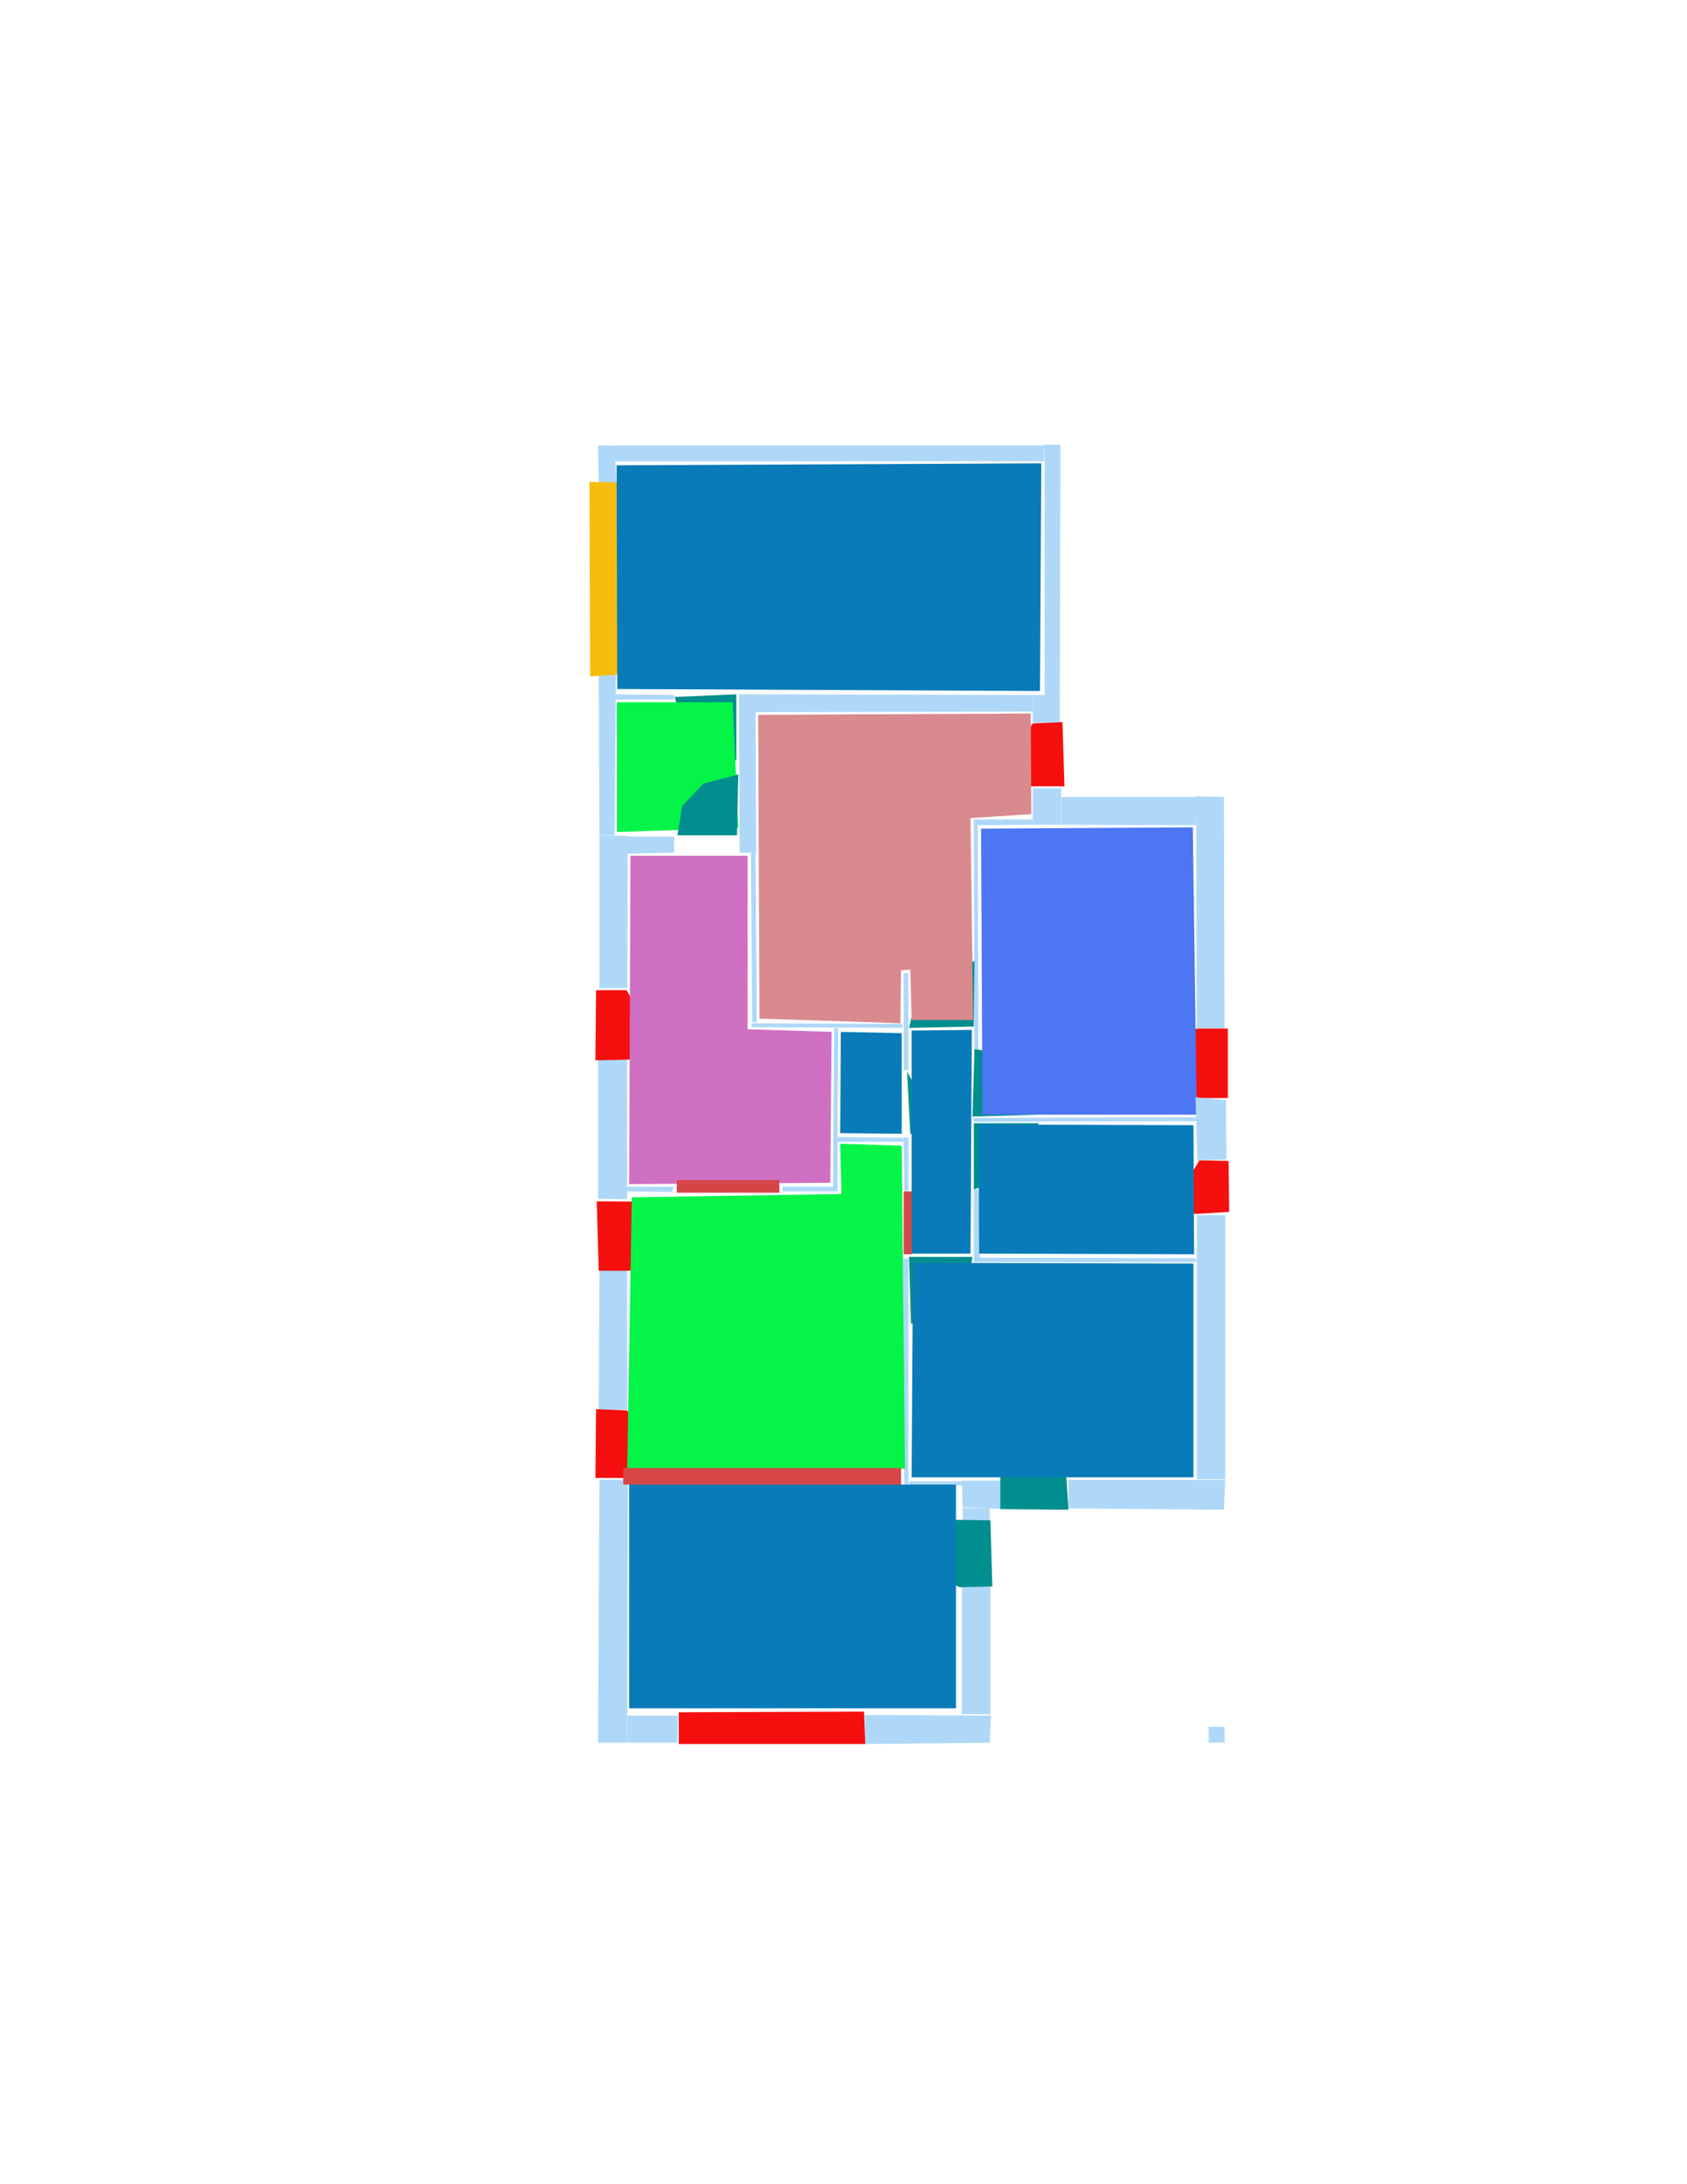 <ns0:svg xmlns:ns0="http://www.w3.org/2000/svg" version="1.1" width="2550" height="3300">
<ns0:width>2480</ns0:width>
<ns0:height>3508</ns0:height>
<ns0:nclasslabel>50</ns0:nclasslabel>
<ns0:nclassappear>6</ns0:nclassappear>
<ns0:class>Bidet-1</ns0:class>
<ns0:class>Bidet-2</ns0:class>
<ns0:class>Bidet-3</ns0:class>
<ns0:class>Bidet-4</ns0:class>
<ns0:class>Door</ns0:class>
<ns0:class>Door-1</ns0:class>
<ns0:class>Door-23</ns0:class>
<ns0:class>Oven-1</ns0:class>
<ns0:class>Oven-2</ns0:class>
<ns0:class>Oven-3</ns0:class>
<ns0:class>Oven-4</ns0:class>
<ns0:class>Parking</ns0:class>
<ns0:class>Roof</ns0:class>
<ns0:class>Room</ns0:class>
<ns0:class>Separation</ns0:class>
<ns0:class>Sink-1</ns0:class>
<ns0:class>Sink-11</ns0:class>
<ns0:class>Sink-12</ns0:class>
<ns0:class>Sink-13</ns0:class>
<ns0:class>Sink-14</ns0:class>
<ns0:class>Sink-2</ns0:class>
<ns0:class>Sink-3</ns0:class>
<ns0:class>Sink-4</ns0:class>
<ns0:class>Sink-5</ns0:class>
<ns0:class>Sink-6</ns0:class>
<ns0:class>Sofa-1</ns0:class>
<ns0:class>Sofa-3</ns0:class>
<ns0:class>Sofa-4</ns0:class>
<ns0:class>Sofa-5</ns0:class>
<ns0:class>Sofa-6</ns0:class>
<ns0:class>Sofa-7</ns0:class>
<ns0:class>Sofa-8</ns0:class>
<ns0:class>Sofa-9</ns0:class>
<ns0:class>Stairs-1</ns0:class>
<ns0:class>Table-1</ns0:class>
<ns0:class>Table-2</ns0:class>
<ns0:class>Table-3</ns0:class>
<ns0:class>Table-4</ns0:class>
<ns0:class>Table-5</ns0:class>
<ns0:class>Table-6</ns0:class>
<ns0:class>Table-7</ns0:class>
<ns0:class>Text</ns0:class>
<ns0:class>Tub-1</ns0:class>
<ns0:class>Tub-3</ns0:class>
<ns0:class>TV-1</ns0:class>
<ns0:class>TV-2</ns0:class>
<ns0:class>Wall</ns0:class>
<ns0:class>Wall-1</ns0:class>
<ns0:class>Wallieee</ns0:class>
<ns0:class>Window</ns0:class>
<ns0:polygon class="Wall" fill="#AFD8F8" id="0" transcription="" points="932,736 905,736 904,673 929,673 " />
<ns0:polygon class="Wall" fill="#AFD8F8" id="1" transcription="" points="1578,697 1579,673 929,673 929,697 " />
<ns0:polygon class="Wall" fill="#AFD8F8" id="2" transcription="" points="930,1049 930,1057 1019,1057 1019,1050 " />
<ns0:polygon class="Wall" fill="#AFD8F8" id="3" transcription="" points="1478,1247 1472,1247 1473,1589 1479,1589 " />
<ns0:polygon class="Wall" fill="#AFD8F8" id="4" transcription="" points="1562,1238 1562,1246 1472,1247 1472,1238 " />
<ns0:polygon class="Wall" fill="#AFD8F8" id="5" transcription="" points="1604,1204 1604,1246 1808,1247 1809,1204 " />
<ns0:polygon class="Wall" fill="#AFD8F8" id="6" transcription="" points="1561,1191 1604,1191 1604,1246 1561,1246 " />
<ns0:polygon class="Wall" fill="#AFD8F8" id="7" transcription="" points="1603,672 1579,672 1579,1051 1602,1050 " />
<ns0:polygon class="Wall" fill="#AFD8F8" id="8" transcription="" points="1561,1092 1602,1092 1602,1050 1561,1050 " />
<ns0:polygon class="Wall" fill="#AFD8F8" id="9" transcription="" points="1850,1204 1808,1203 1809,1554 1851,1554 " />
<ns0:polygon class="Wall" fill="#AFD8F8" id="10" transcription="" points="1471,1689 1472,1695 1809,1694 1808,1688 " />
<ns0:polygon class="Wall" fill="#AFD8F8" id="11" transcription="" points="1472,1797 1479,1797 1481,1904 1472,1900 " />
<ns0:polygon class="Wall" fill="#AFD8F8" id="12" transcription="" points="1808,1901 1808,1907 1472,1907 1472,1900 " />
<ns0:polygon class="Wall" fill="#AFD8F8" id="13" transcription="" points="1852,1836 1809,1836 1809,2235 1852,2235 " />
<ns0:polygon class="Wall" fill="#AFD8F8" id="14" transcription="" points="1615,2236 1615,2279 1850,2281 1852,2236 " />
<ns0:polygon class="Wall" fill="#AFD8F8" id="15" transcription="" points="1455,2238 1455,2244 1374,2244 1374,2238 " />
<ns0:polygon class="Wall" fill="#AFD8F8" id="16" transcription="" points="1365,1902 1367,2244 1373,2244 1373,1901 " />
<ns0:polygon class="Wall" fill="#AFD8F8" id="17" transcription="" points="1454,2396 1497,2396 1497,2590 1454,2590 " />
<ns0:polygon class="Wall" fill="#AFD8F8" id="18" transcription="" points="1142,1049 1138,1076 1561,1075 1561,1050 " />
<ns0:polygon class="Wall" fill="#AFD8F8" id="19" transcription="" points="1118,1288 1117,1049 1142,1049 1143,1289 " />
<ns0:polygon class="Wall" fill="#AFD8F8" id="20" transcription="" points="931,1015 905,1014 906,1262 929,1262 " />
<ns0:polygon class="Wall" fill="#AFD8F8" id="21" transcription="" points="1183,1793 1183,1800 1260,1800 1260,1793 " />
<ns0:polygon class="Wall" fill="#AFD8F8" id="22" transcription="" points="1261,1553 1259,1800 1266,1800 1266,1715 1267,1554 " />
<ns0:polygon class="Wall" fill="#AFD8F8" id="23" transcription="" points="1137,1544 1144,1545 1142,1288 1135,1289 " />
<ns0:polygon class="Wall" fill="#AFD8F8" id="24" transcription="" points="1307,2591 1308,2635 1496,2633 1498,2592 " />
<ns0:polygon class="Wall" fill="#AFD8F8" id="25" transcription="" points="1025,2592 948,2592 948,2633 1024,2633 " />
<ns0:polygon class="Wall" fill="#AFD8F8" id="26" transcription="" points="949,2236 906,2236 904,2633 948,2633 " />
<ns0:polygon class="Wall" fill="#AFD8F8" id="27" transcription="" points="906,1919 948,1919 948,2130 905,2130 " />
<ns0:polygon class="Wall" fill="#AFD8F8" id="28" transcription="" points="947,1793 948,1800 1016,1801 1018,1793 " />
<ns0:polygon class="Wall" fill="#AFD8F8" id="29" transcription="" points="945,1290 948,1264 1019,1264 1019,1288 " />
<ns0:polygon class="Wall" fill="#AFD8F8" id="30" transcription="" points="1366,1470 1373,1470 1373,1617 1366,1617 " />
<ns0:polygon class="Wall" fill="#AFD8F8" id="31" transcription="" points="1365,1719 1366,1725 1265,1725 1266,1718 " />
<ns0:polygon class="Wall" fill="#AFD8F8" id="32" transcription="" points="948,1493 906,1493 906,1262 949,1263 " />
<ns0:polygon class="Wall" fill="#AFD8F8" id="33" transcription="" points="904,1601 948,1601 948,1812 904,1811 " />
<ns0:polygon class="Wall" fill="#AFD8F8" id="34" transcription="" points="1136,1546 1136,1552 1364,1553 1364,1547 " />
<ns0:polygon class="Wall" fill="#AFD8F8" id="35" transcription="" points="1516,2280 1514,2237 1454,2237 1455,2277 " />
<ns0:polygon class="Wall" fill="#AFD8F8" id="36" transcription="" points="1455,2278 1496,2279 1496,2297 1455,2298 " />
<ns0:polygon class="Wall" fill="#AFD8F8" id="37" transcription="" points="1367,1800 1366,1718 1373,1719 1373,1799 " />
<ns0:polygon class="Parking" fill="#F6BD0F" id="38" transcription="" points="891,728 938,729 941,1019 892,1022 " />
<ns0:polygon class="Window" fill="#f60f0f" id="39" transcription="" points="998,1582 947,1496 901,1496 900,1602 950,1601 976,1596 " />
<ns0:polygon class="Window" fill="#f60f0f" id="40" transcription="" points="1047,1816 902,1815 905,1920 951,1920 1012,1905 1047,1861 " />
<ns0:polygon class="Window" fill="#f60f0f" id="41" transcription="" points="996,2220 948,2131 901,2129 900,2233 951,2233 979,2230 " />
<ns0:polygon class="Window" fill="#f60f0f" id="42" transcription="" points="1026,2587 1026,2635 1308,2635 1306,2586 " />
<ns0:polygon class="Door" fill="#008E8E" id="43" transcription="" points="1357,2295 1497,2297 1500,2397 1451,2398 1390,2374 1360,2329 " />
<ns0:polygon class="Door" fill="#008E8E" id="44" transcription="" points="1512,2142 1512,2280 1615,2281 1612,2233 1600,2184 1553,2147 " />
<ns0:polygon class="Window" fill="#f60f0f" id="45" transcription="" points="1772,1822 1813,1753 1857,1754 1858,1831 1809,1834 1791,1832 " />
<ns0:polygon class="Window" fill="#f60f0f" id="46" transcription="" points="1760,1572 1810,1659 1856,1659 1856,1554 1811,1554 1784,1559 " />
<ns0:polygon class="Window" fill="#f60f0f" id="47" transcription="" points="1512,1176 1561,1093 1606,1091 1609,1188 1558,1188 1531,1184 " />
<ns0:polygon class="Door" fill="#008E8E" id="48" transcription="" points="1113,1149 1113,1049 1020,1053 1036,1116 1071,1144 " />
<ns0:polygon class="Door" fill="#008E8E" id="49" transcription="" points="1473,1452 1472,1551 1374,1553 1389,1491 1419,1469 " />
<ns0:polygon class="Door" fill="#008E8E" id="50" transcription="" points="1416,1700 1371,1619 1376,1713 1392,1715 " />
<ns0:polygon class="Door" fill="#008E8E" id="51" transcription="" points="1571,1684 1470,1687 1473,1585 1515,1592 1554,1629 " />
<ns0:polygon class="Door" fill="#008E8E" id="52" transcription="" points="1570,1697 1472,1697 1472,1797 1522,1782 1557,1748 " />
<ns0:polygon class="Door" fill="#008E8E" id="53" transcription="" points="1377,2000 1374,1899 1470,1899 1462,1946 1427,1986 " />
<ns0:polygon class="Wall" fill="#AFD8F8" id="54" transcription="" points="1827,2609 1851,2609 1851,2633 1827,2633 " />
<ns0:polygon class="Room" fill="#097bb9" id="55" transcription="" points="1574,700 1572,1044 933,1041 932,703 " />
<ns0:polygon class="livingRoom" fill="#04f448" id="56" transcription="" points="932.5,1061 932.5,1257 1116,1251 1107.5,1061 " />
<ns0:polygon class="bedRoom" fill="#d98a8f" id="57" transcription="" points="1146,1080 1148,1539 1361,1546 1362,1466 1376,1465 1378,1541 1471,1541 1467,1236 1559,1230 1558,1078 " />
<ns0:polygon class="kitchen" fill="#4c76f2" id="58" transcription="" points="1483,1252 1485,1684 1809,1684 1803,1250 " />
<ns0:polygon class="Wall" fill="#AFD8F8" id="59" transcription="" points="1853,1662 1807,1658 1810,1753 1854,1752 " />
<ns0:polygon class="Room" fill="#097bb9" id="60" transcription="" points="1804,1700 1805,1895 1480,1894 1479,1699 " />
<ns0:polygon class="Room" fill="#097bb9" id="61" transcription="" points="1804,1909 1804,2232 1378,2232 1380,1908 " />
<ns0:polygon class="Room" fill="#097bb9" id="62" transcription="" points="1378,1557 1378,1894 1467,1894 1469,1556 " />
<ns0:polygon class="Room" fill="#097bb9" id="63" transcription="" points="1271,1559 1270,1712 1363,1713 1363,1561 " />
<ns0:polygon class="bathRoom" fill="#cf6fc2" id="64" transcription="" points="953,1293 951,1789 1255,1787 1257,1559 1130,1555 1130,1293 " />
<ns0:polygon class="livingRoom" fill="#04f448" id="65" transcription="" points="948,2226 1368,2219 1363,1731 1270,1728 1272,1804 955,1809 " />
<ns0:polygon class="Door" fill="#008E8E" id="66" transcription="" points="1114,1262 1116,1170 1063,1184 1031,1218 1024,1262 " />
<ns0:polygon class="Separation" fill="#D64646" id="67" transcription="" points="1023,1783 1178,1783 1178,1802 1023,1802 " />
<ns0:polygon class="Separation" fill="#D64646" id="68" transcription="" points="1366,1800 1378,1800 1378,1895 1366,1895 " />
<ns0:polygon class="Room" fill="#097bb9" id="69" transcription="" points="951,2243 1445,2243 1445,2581 951,2581 " />
<ns0:polygon class="Separation" fill="#D64646" id="70" transcription="" points="942,2218 1362,2218 1362,2243 942,2243 " />
<ns0:relation type="outerP" objects="1,7,8,47,6,5,9,46,59,45,13,14,44,35,36,43,17,24,42,25,26,41,27,40,33,39,32,20,38,0" />
<ns0:relation type="incident" objects="1,7" />
<ns0:relation type="incident" objects="7,8" />
<ns0:relation type="incident" objects="8,47" />
<ns0:relation type="incident" objects="47,6" />
<ns0:relation type="incident" objects="6,5" />
<ns0:relation type="incident" objects="5,9" />
<ns0:relation type="incident" objects="9,46" />
<ns0:relation type="incident" objects="46,59" />
<ns0:relation type="incident" objects="59,45" />
<ns0:relation type="incident" objects="45,13" />
<ns0:relation type="incident" objects="13,14" />
<ns0:relation type="incident" objects="14,44" />
<ns0:relation type="incident" objects="44,35" />
<ns0:relation type="incident" objects="35,36" />
<ns0:relation type="incident" objects="36,43" />
<ns0:relation type="incident" objects="43,17" />
<ns0:relation type="incident" objects="17,24" />
<ns0:relation type="incident" objects="24,42" />
<ns0:relation type="incident" objects="42,25" />
<ns0:relation type="incident" objects="25,26" />
<ns0:relation type="incident" objects="26,41" />
<ns0:relation type="incident" objects="27,41" />
<ns0:relation type="incident" objects="27,40" />
<ns0:relation type="incident" objects="33,40" />
<ns0:relation type="incident" objects="33,39" />
<ns0:relation type="incident" objects="32,39" />
<ns0:relation type="incident" objects="32,20" />
<ns0:relation type="incident" objects="20,38" />
<ns0:relation type="incident" objects="38,0" />
<ns0:relation type="incident" objects="0,1" />
<ns0:relation type="incident" objects="20,2" />
<ns0:relation type="incident" objects="2,48" />
<ns0:relation type="incident" objects="18,19" />
<ns0:relation type="incident" objects="18,8" />
<ns0:relation type="incident" objects="19,48" />
<ns0:relation type="incident" objects="19,23" />
<ns0:relation type="incident" objects="19,66" />
<ns0:relation type="incident" objects="29,66" />
<ns0:relation type="incident" objects="29,32" />
<ns0:relation type="incident" objects="23,34" />
<ns0:relation type="incident" objects="34,30" />
<ns0:relation type="incident" objects="34,49" />
<ns0:relation type="incident" objects="49,3" />
<ns0:relation type="incident" objects="3,4" />
<ns0:relation type="incident" objects="4,6" />
<ns0:relation type="incident" objects="49,30" />
<ns0:relation type="incident" objects="3,51" />
<ns0:relation type="incident" objects="51,10" />
<ns0:relation type="incident" objects="10,59" />
<ns0:relation type="incident" objects="10,52" />
<ns0:relation type="incident" objects="52,11" />
<ns0:relation type="incident" objects="11,12" />
<ns0:relation type="incident" objects="12,13" />
<ns0:relation type="incident" objects="16,53" />
<ns0:relation type="incident" objects="53,12" />
<ns0:relation type="incident" objects="53,11" />
<ns0:relation type="incident" objects="16,68" />
<ns0:relation type="incident" objects="68,53" />
<ns0:relation type="incident" objects="16,15" />
<ns0:relation type="incident" objects="15,35" />
<ns0:relation type="incident" objects="16,70" />
<ns0:relation type="incident" objects="70,41" />
<ns0:relation type="incident" objects="70,26" />
<ns0:relation type="incident" objects="33,28" />
<ns0:relation type="incident" objects="28,67" />
<ns0:relation type="incident" objects="67,21" />
<ns0:relation type="incident" objects="21,22" />
<ns0:relation type="incident" objects="22,34" />
<ns0:relation type="incident" objects="22,31" />
<ns0:relation type="incident" objects="31,37" />
<ns0:relation type="incident" objects="37,68" />
<ns0:relation type="incident" objects="37,50" />
<ns0:relation type="incident" objects="50,30" />
<ns0:relation type="incident" objects="30,34" />
<ns0:relation type="neighbour" objects="55,56" />
<ns0:relation type="neighbour" objects="56,57" />
<ns0:relation type="neighbour" objects="57,55" />
<ns0:relation type="neighbour" objects="57,64" />
<ns0:relation type="neighbour" objects="64,56" />
<ns0:relation type="neighbour" objects="57,58" />
<ns0:relation type="neighbour" objects="58,60" />
<ns0:relation type="neighbour" objects="60,61" />
<ns0:relation type="neighbour" objects="61,62" />
<ns0:relation type="neighbour" objects="62,60" />
<ns0:relation type="neighbour" objects="62,58" />
<ns0:relation type="neighbour" objects="62,63" />
<ns0:relation type="neighbour" objects="57,63" />
<ns0:relation type="neighbour" objects="63,64" />
<ns0:relation type="neighbour" objects="63,65" />
<ns0:relation type="neighbour" objects="65,64" />
<ns0:relation type="neighbour" objects="65,61" />
<ns0:relation type="neighbour" objects="65,62" />
<ns0:relation type="access" objects="55,48,56" />
<ns0:relation type="access" objects="56,66,56" />
<ns0:relation type="access" objects="64,67,65" />
<ns0:relation type="access" objects="63,50,62" />
<ns0:relation type="access" objects="62,49,57" />
<ns0:relation type="access" objects="62,51,58" />
<ns0:relation type="access" objects="62,52,60" />
<ns0:relation type="access" objects="62,53,61" />
<ns0:relation type="access" objects="61,44,61" />
<ns0:relation type="access" objects="69,43,69" />
<ns0:relation type="access" objects="69,70,65" />
<ns0:relation type="surround" objects="2,48,19,66,29,20,2,56" />
<ns0:relation type="surround" objects="18,8,47,6,4,3,49,34,23,19,18,57" />
<ns0:relation type="surround" objects="29,66,19,23,34,22,21,67,28,33,39,32,29,64" />
<ns0:relation type="surround" objects="4,6,5,9,46,59,10,51,3,4,58" />
<ns0:relation type="surround" objects="34,30,50,31,22,34,63" />
<ns0:relation type="surround" objects="49,3,51,10,52,11,53,68,37,50,30,49,62" />
<ns0:relation type="surround" objects="10,59,45,13,12,11,52,10,60" />
<ns0:relation type="surround" objects="53,12,13,14,44,35,15,16,53,61" />
<ns0:relation type="surround" objects="28,67,21,22,31,37,68,53,16,70,41,27,40,28,65" />
<ns0:relation type="surround" objects="70,15,35,36,43,17,24,42,25,26,70,69" />
<ns0:relation type="surround" objects="1,7,8,18,19,48,2,20,38,0,1,55" />
</ns0:svg>